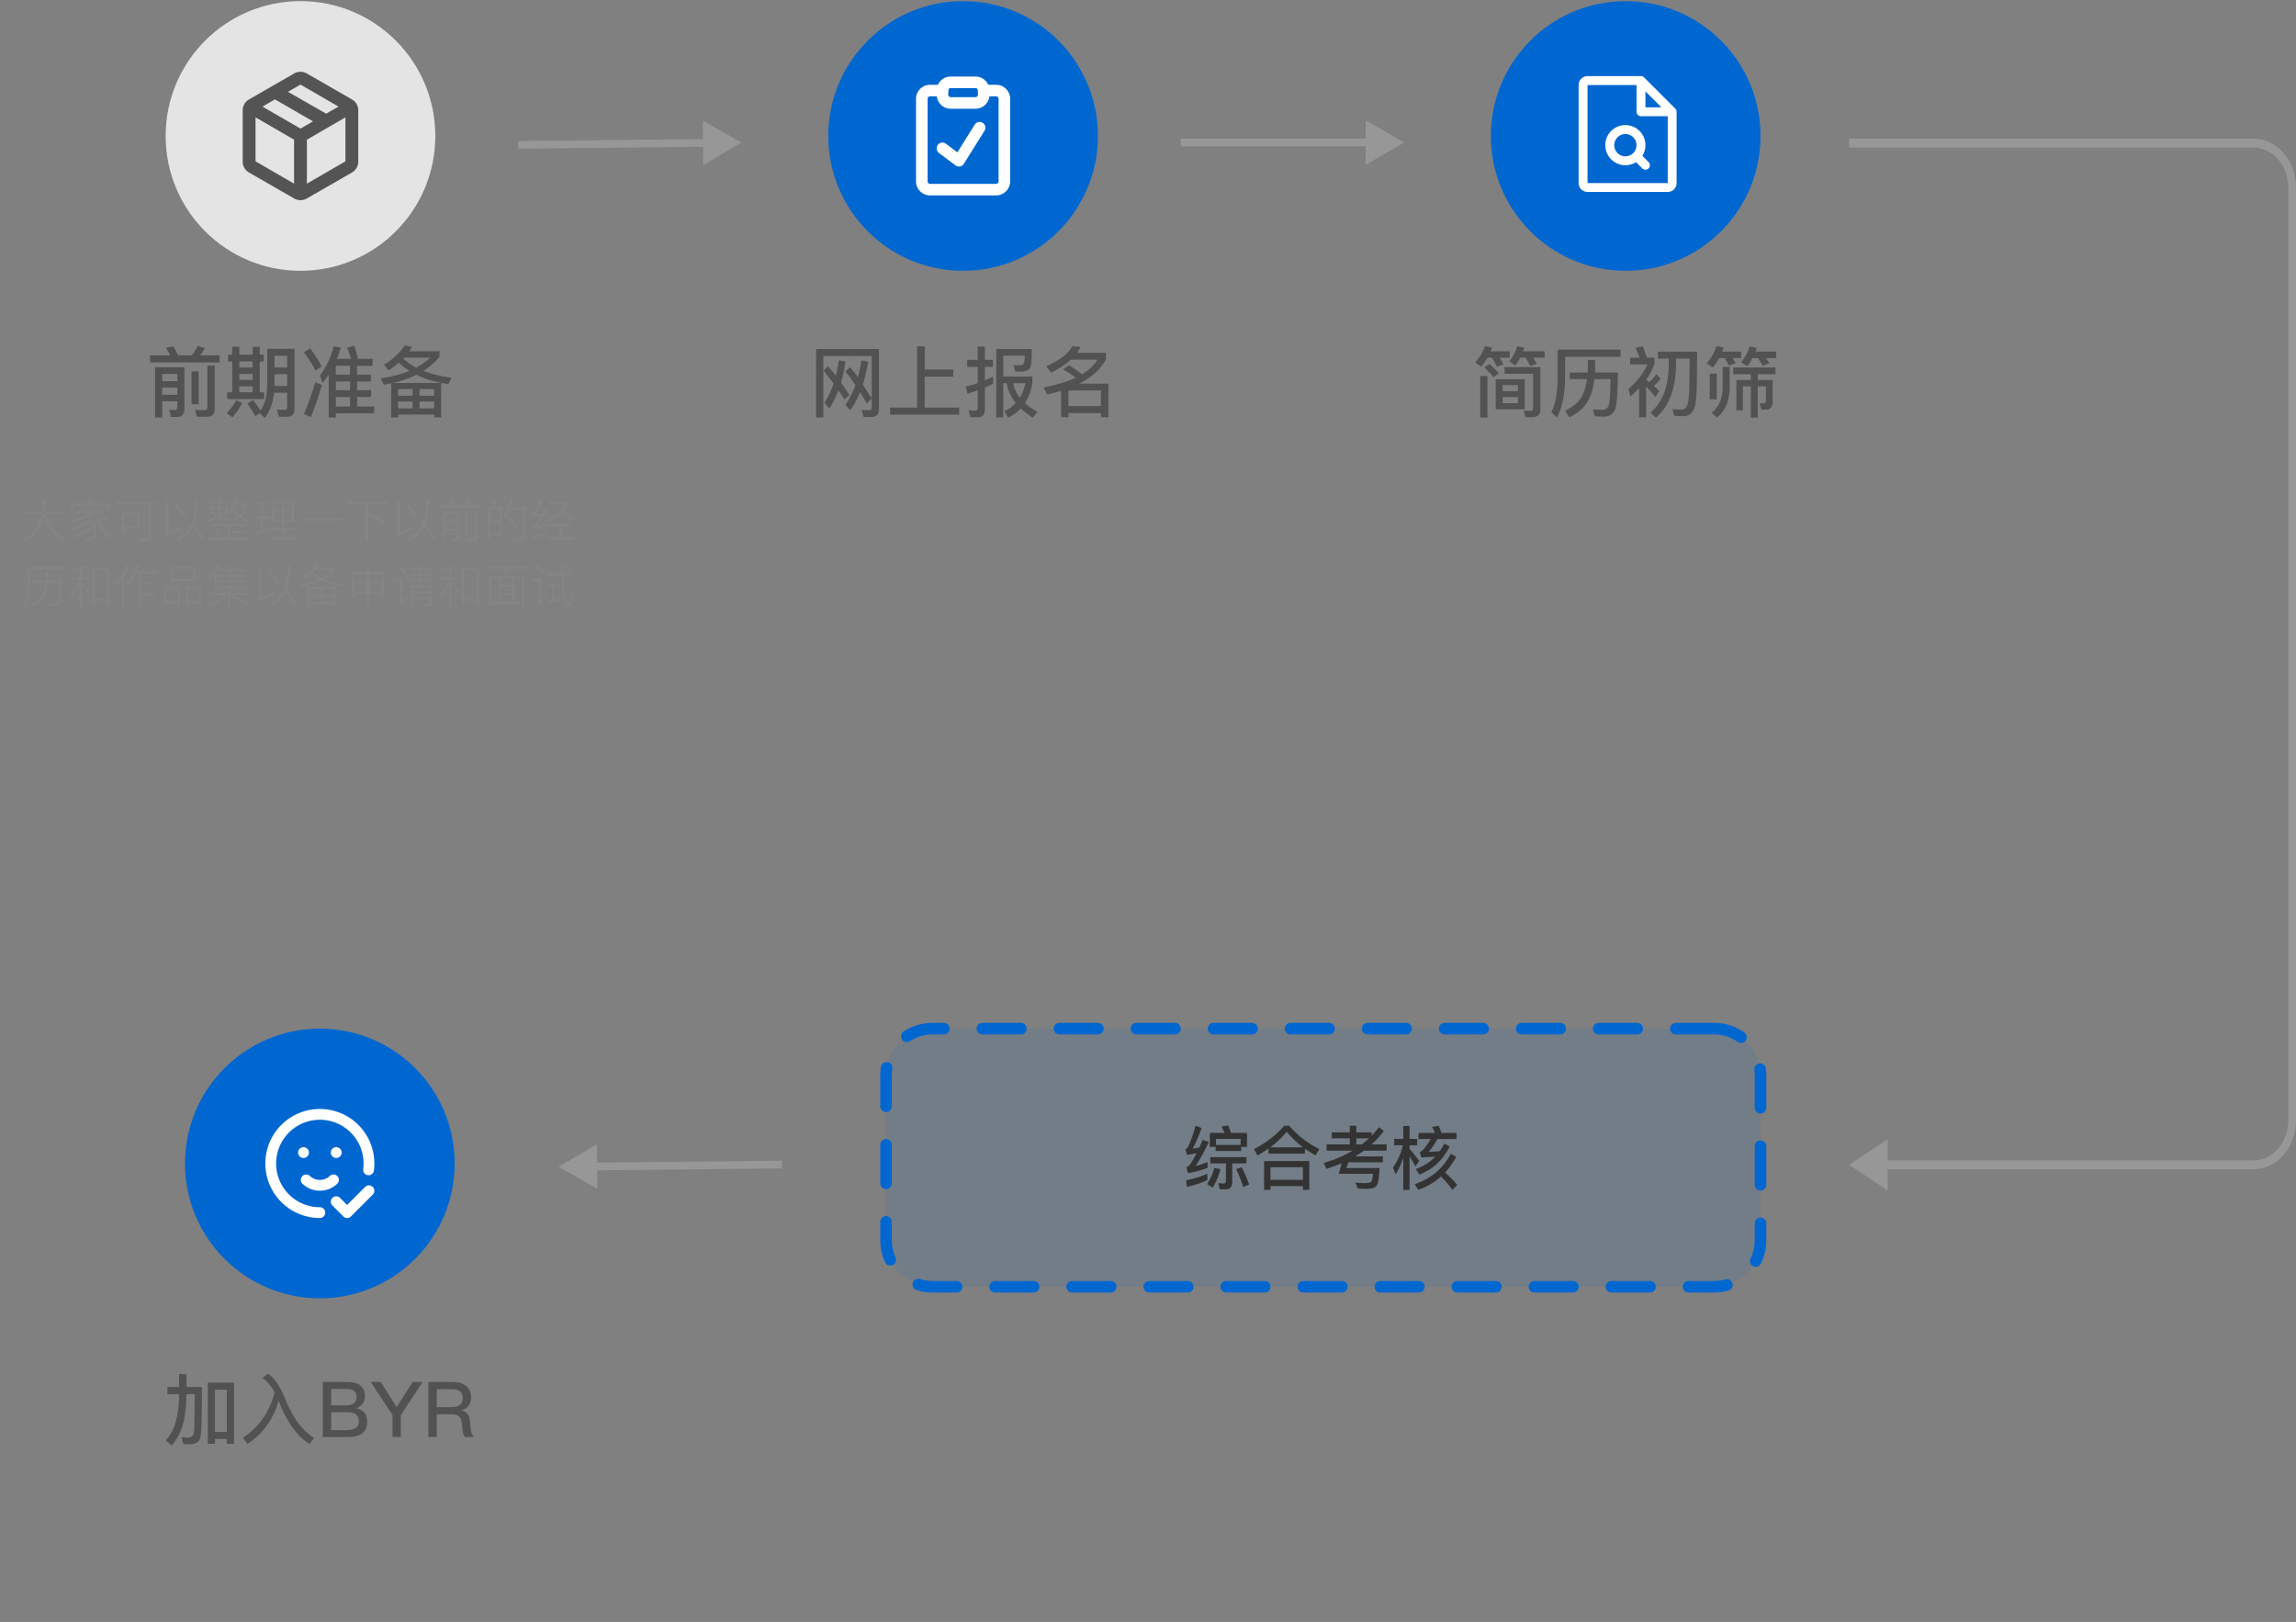 <svg xmlns="http://www.w3.org/2000/svg" width="596" height="421" fill="none" viewBox="0 0 596 421"
    class="h-fit w-full max-sm:px-4 sm:px-10 md:hidden">
    <rect x="0" y="0" width="596" height="421" fill="#808080" stroke="none"/>
    <path fill="#848484"
        d="M6.268 132.742h4.728a18.88 18.88 0 0 0 .18-2.292v-.912h.648v.768c0 .864-.06 1.676-.18 2.436h5.088v.648H11.92c.84 2.824 2.516 4.988 5.028 6.492l-.396.528c-2.52-1.536-4.22-3.748-5.1-6.636-.68 3.096-2.352 5.332-5.016 6.708l-.408-.54c2.632-1.296 4.252-3.48 4.86-6.552h-4.62v-.648Zm19.176 2.964c-.36.128-.668.22-.924.276.2.584.312 1.228.336 1.932 0 .92-.124 1.568-.372 1.944-.272.392-.904.588-1.896.588h-.42l-.216-.564h.552c.736-.016 1.2-.128 1.392-.336.224-.288.336-.832.336-1.632a6.39 6.39 0 0 0-.072-.804c-1.32 1.08-3.128 1.972-5.424 2.676l-.324-.564c2.44-.72 4.308-1.636 5.604-2.748a5.11 5.11 0 0 0-.408-1.056c-1.152.928-2.728 1.68-4.728 2.256l-.312-.564c2.072-.568 3.656-1.292 4.752-2.172a5.617 5.617 0 0 0-.588-.744l-.384.192c-.888.408-1.968.788-3.24 1.14l-.348-.54a18.995 18.995 0 0 0 3.132-.996 13.456 13.456 0 0 0 1.512-.78h-3.516v-.612h7.236v.612H24.34c-.384.264-.756.504-1.116.72.456.464.816.976 1.08 1.536a11.22 11.22 0 0 0 3.312-1.5l.444.432a11.34 11.34 0 0 1-2.088 1.116c.576 1.584 1.512 2.844 2.808 3.78l-.456.54c-1.36-1.08-2.32-2.456-2.88-4.128Zm-1.896-6.264c.16.376.304.78.432 1.212h4.524v1.968h-.648v-1.356h-8.724v1.356h-.648v-1.968h4.86c-.12-.336-.272-.704-.456-1.104l.66-.108Zm6.648.852H40.84v.636h-1.632v8.328c0 .744-.368 1.116-1.104 1.116h-1.98l-.144-.624c.88.032 1.512.048 1.896.048.448 0 .672-.236.672-.708v-8.16h-8.352v-.636Zm5.94 2.676v4.248h-3.864v1.092h-.624v-5.34h4.488Zm-3.864 3.648h3.24v-3.06h-3.24v3.06Zm13.632-5.76c1.08 1.208 1.936 2.304 2.568 3.288l-.54.384c-.632-1.024-1.492-2.132-2.58-3.324l.552-.348Zm4.248 5.652c-.768 1.536-2.044 2.828-3.828 3.876l-.444-.54c2.016-1.152 3.36-2.632 4.032-4.44.504-1.536.756-3.46.756-5.772h.672c0 2.248-.24 4.152-.72 5.712-.08.24-.144.416-.192.528a27.441 27.441 0 0 1 2.544 3.888l-.492.492c-.616-1.224-1.392-2.472-2.328-3.744Zm-7.248 1.968a.584.584 0 0 0 .288-.528v-7.908h.672v8.088c1-.392 1.972-.876 2.916-1.452l.192.648a23.738 23.738 0 0 1-3.864 1.764l-.204-.612Zm11.736-7.044h1.956v-.78H54.16v-.528h2.436v-.612h.6v.612H59.5v.528h-2.304v.78h1.968v1.98h-1.968v.276c.752.336 1.484.712 2.196 1.128l-.324.492c-.728-.504-1.352-.9-1.872-1.188v1.32h-.6v-1.488a11.162 11.162 0 0 1-2.292 1.572l-.288-.516c.864-.336 1.724-.86 2.58-1.572v-.024H54.64v-1.98Zm3.972 1.512v-1.032h-1.416v1.032h1.416Zm-2.016 0v-1.032H55.18v1.032h1.416Zm4.464-1.812c-.088.192-.192.404-.312.636a5.72 5.72 0 0 0 1.464 1.836l.132-.132c.496-.584.816-1.364.96-2.34H61.06Zm.696 2.856a6.104 6.104 0 0 1-1.344-1.668 6.915 6.915 0 0 1-.612.792l-.384-.492c.76-.864 1.276-1.916 1.548-3.156l.6.072c-.08.344-.176.684-.288 1.02h3.432v.576h-.816c-.168 1.136-.528 2.04-1.08 2.712l-.12.12a7.905 7.905 0 0 0 2.148.996l-.348.528c-.88-.288-1.632-.66-2.256-1.116-.584.424-1.356.776-2.316 1.056l-.228-.54c.856-.24 1.544-.54 2.064-.9Zm-2.664 2.544h-4.308v-.576h9.456v.576h-4.5v1.224h3.828v.576H59.74v1.224h5.064v.6H54.196v-.6h1.98v-2.364h.624v2.364h2.292v-3.024Zm11.568-6.492h5.652v5.412h-2.496v1.644h2.736v.624h-2.736v1.728h3.12v.636h-6.888v-.636h3.12v-1.728h-2.76v-.624h2.76v-1.644H70.66v-5.412Zm5.016 4.824v-1.836h-1.86v1.836h1.86Zm-2.508 0v-1.836h-1.872v1.836h1.872Zm-1.872-2.412h1.872v-1.824h-1.872v1.824Zm2.52-1.824v1.824h1.86v-1.824h-1.86Zm-7.5 3.408h1.368v-3.048h-1.548v-.624h3.732v.624h-1.536v3.048h1.392v.624h-1.392v2.94c.52-.184 1.04-.388 1.56-.612v.624c-1.144.504-2.4.924-3.768 1.26l-.156-.612a17.67 17.67 0 0 0 1.716-.444v-3.156h-1.368v-.624Zm11.808.528h10.74v.648h-10.74v-.648Zm12.072-4.344h10.596v.636H95.5v2.004a50.127 50.127 0 0 1 4.608 2.7l-.384.576c-1.656-1.12-3.064-1.988-4.224-2.604v6.96h-.636v-9.636h-4.668v-.636Zm15.708.636c1.08 1.208 1.936 2.304 2.568 3.288l-.54.384c-.632-1.024-1.492-2.132-2.58-3.324l.552-.348Zm4.248 5.652c-.768 1.536-2.044 2.828-3.828 3.876l-.444-.54c2.016-1.152 3.36-2.632 4.032-4.44.504-1.536.756-3.46.756-5.772h.672c0 2.248-.24 4.152-.72 5.712-.08.24-.144.416-.192.528a27.441 27.441 0 0 1 2.544 3.888l-.492.492c-.616-1.224-1.392-2.472-2.328-3.744Zm-7.248 1.968a.584.584 0 0 0 .288-.528v-7.908h.672v8.088c1-.392 1.972-.876 2.916-1.452l.192.648a23.738 23.738 0 0 1-3.864 1.764l-.204-.612Zm19.404-8.82a8.024 8.024 0 0 1-.852 1.428h3.384v.648h-10.692v-.648h3.42a7.632 7.632 0 0 0-.828-1.488l.672-.108c.28.424.56.956.84 1.596h2.496c.336-.496.644-1.048.924-1.656l.636.228Zm-4.968 10.728-.18-.636.912.024c.36 0 .54-.204.54-.612v-1.356h-2.928v2.676h-.636v-7.608h4.2v6.42c0 .728-.32 1.092-.96 1.092h-.948Zm-1.656-3.18h2.928v-1.548h-2.928v1.548Zm0-2.136h2.928v-1.584h-2.928v1.584Zm5.688 5.28-.144-.612c.528.024 1.024.036 1.488.036.376 0 .564-.2.564-.6v-6.684h.648v6.852c0 .672-.328 1.008-.984 1.008h-1.572Zm-.612-6.96h.648v5.196h-.648v-5.196Zm9.492-1.728v8.064h-.624v-.732h-2.424v1.068h-.624v-8.4h1.08c.248-.68.428-1.396.54-2.148l.66.084a10.29 10.29 0 0 1-.576 2.064h1.968Zm-3.048 6.732h2.424v-2.844h-2.424v2.844Zm0-3.432h2.424v-2.676h-2.424v2.676Zm5.088-.588c.92 1.016 1.616 1.896 2.088 2.64l-.516.372c-.48-.776-1.18-1.668-2.1-2.676l.528-.336Zm4.176-2.7c0 3.848-.056 6.244-.168 7.188-.12.96-.676 1.44-1.668 1.44l-1.176-.024-.156-.6c.48.024.9.036 1.26.036.648 0 1.02-.356 1.116-1.068.088-.656.144-2.764.168-6.324h-3.54a10.03 10.03 0 0 1-1.212 2.1l-.384-.504c.864-1.2 1.452-2.672 1.764-4.416l.636.072a15.005 15.005 0 0 1-.552 2.1h3.912Zm8.676 4.8h-2.46v-.624h5.592v.624h-2.484v2.94h3.036v.648h-6.696v-.648h3.012v-2.94Zm.684-3.396c-.896.816-2.02 1.488-3.372 2.016l-.42-.528c2.32-.888 3.924-2.156 4.812-3.804h-4.236v-.636h5.028v.516a7.501 7.501 0 0 1-1.392 2.028c1.064.68 1.96 1.36 2.688 2.04l-.456.468c-.648-.648-1.532-1.348-2.652-2.1Zm-3.84 5.472c-1.128.584-2.396 1.048-3.804 1.392l-.084-.636c1.472-.336 2.768-.788 3.888-1.356v.6Zm-1.152-8.76c-.632 1.592-1.268 2.852-1.908 3.78a69.345 69.345 0 0 0 1.956-.252c.32-.616.564-1.072.732-1.368l.6.216c-1.208 2.184-2.188 3.688-2.94 4.512.928-.168 1.84-.408 2.736-.72v.6c-1.192.4-2.368.68-3.528.84l-.18-.6c.112-.048.216-.112.312-.192.552-.56 1.192-1.46 1.92-2.7-.424.064-1.164.164-2.22.3l-.156-.6a.935.935 0 0 0 .276-.228c.68-1.08 1.272-2.356 1.776-3.828l.624.24Zm-124.2 17.36v.648H7.78v3.672c-.048 2.512-.476 4.504-1.284 5.976l-.504-.444c.728-1.336 1.104-3.18 1.128-5.532v-4.32h9.516Zm-.588 3.564c-.024 3.16-.172 5.048-.444 5.664-.288.624-.792.936-1.512.936-.392 0-.864-.012-1.416-.036l-.18-.6c.576.008 1.056.02 1.44.036.632-.024 1.024-.324 1.176-.9.168-.576.264-2.08.288-4.512h-2.988c-.144 1.352-.444 2.484-.9 3.396-.608 1.16-1.616 2.076-3.024 2.748l-.36-.576c1.352-.64 2.32-1.532 2.904-2.676.368-.84.612-1.804.732-2.892H8.848v-.588h2.964c.016-.224.032-.576.048-1.056v-1.164h.636v1.164c0 .368-.012.72-.036 1.056h3.588Zm12.276-3.312v9.588h-.648v-.996h-3.144v1.104h-.636v-9.696h4.428Zm-3.792 7.98h3.144v-7.368h-3.144v7.368Zm-6.144-5.496h2.172v-1.932a21.97 21.97 0 0 1-1.968.24l-.216-.6c1.736-.12 3.232-.428 4.488-.924l.312.552a14.73 14.73 0 0 1-1.992.6v2.064h2.124v.612h-2.124v.684c.744.68 1.46 1.416 2.148 2.208l-.384.552c-.68-.912-1.268-1.632-1.764-2.16v5.628h-.624v-5.76a11.393 11.393 0 0 1-2.208 3.42l-.276-.684c1.176-1.152 2.004-2.448 2.484-3.888h-2.172v-.612Zm16.812-.96a14.039 14.039 0 0 1-1.944 3.084l-.456-.54c1.12-1.312 2.008-2.984 2.664-5.016l.648.156c-.152.472-.36 1.032-.624 1.68h5.376v.636h-4.188v2.184h3.636v.648h-3.636v2.22h3.732v.636h-3.732v2.856h-.648v-8.544H35.2Zm-3.612 1.512c-.448.592-.92 1.144-1.416 1.656l-.204-.684a13.403 13.403 0 0 0 2.904-4.896l.6.276a13.43 13.43 0 0 1-1.236 2.676v8.004h-.648v-7.032Zm12.66-3.348h6.48v3.732h-6.48v-3.732Zm5.82 3.108v-2.484h-5.16v2.484h5.16Zm-3.336 2.04v5.04h-.636v-.636h-2.772v.636h-.636v-5.04h4.044Zm-3.408 3.792h2.772v-3.18h-2.772v3.18Zm8.988-3.792v5.04h-.648v-.636h-2.892v.636h-.636v-5.04h4.176Zm-3.54 3.792h2.892v-3.18h-2.892v3.18Zm5.592-1.536v-.612h4.848v-.72h.648v.72h4.776v.612h-3.84c.832.88 2.156 1.572 3.972 2.076l-.276.576c-2.04-.672-3.484-1.556-4.332-2.652h-.3v2.988h-.648v-2.988h-.324c-.736 1.048-2.172 1.952-4.308 2.712l-.348-.564c1.984-.624 3.332-1.34 4.044-2.148h-3.912Zm1.224-5.22c-.376.44-.772.844-1.188 1.212l-.336-.516a9.396 9.396 0 0 0 2.472-3.468l.6.156c-.12.32-.272.656-.456 1.008h2.808a10.997 10.997 0 0 0-.516-1.092l.648-.12c.176.384.34.788.492 1.212h3.96v.576h-3.9v.96h3.48v.528h-3.48v.936h3.48v.528h-3.48v1.02h4.116v.564h-8.7v-3.504Zm3.948 2.94v-1.02H56.2v1.02h3.336Zm0-1.548v-.936H56.2v.936h3.336Zm0-1.464v-.96h-3.192l-.144.228v.732h3.336Zm10.368-1.344c1.08 1.208 1.936 2.304 2.568 3.288l-.54.384c-.632-1.024-1.492-2.132-2.58-3.324l.552-.348Zm4.248 5.652c-.768 1.536-2.044 2.828-3.828 3.876l-.444-.54c2.016-1.152 3.36-2.632 4.032-4.44.504-1.536.756-3.46.756-5.772h.672c0 2.248-.24 4.152-.72 5.712-.08.24-.144.416-.192.528a27.441 27.441 0 0 1 2.544 3.888l-.492.492c-.616-1.224-1.392-2.472-2.328-3.744Zm-7.248 1.968a.584.584 0 0 0 .288-.528v-7.908h.672v8.088c1-.392 1.972-.876 2.916-1.452l.192.648a23.738 23.738 0 0 1-3.864 1.764l-.204-.612Zm20.292-3.156v5.136h-.624v-.576h-6.12v.576h-.624v-5.136h7.368Zm-6.744 3.984h2.736v-1.428h-2.736v1.428Zm3.36 0h2.76v-1.428h-2.76v1.428Zm-3.36-1.98h2.736v-1.428h-2.736v1.428Zm3.36-1.428v1.428h2.76v-1.428h-2.76Zm-1.152-6.372a9 9 0 0 1-.636.9h4.992v.504c-.76.936-1.716 1.748-2.868 2.436 1.344.6 2.944 1.02 4.8 1.26l-.3.588c-2-.304-3.704-.808-5.112-1.512-1.464.744-3.2 1.284-5.208 1.62l-.288-.564c1.848-.272 3.476-.736 4.884-1.392-.832-.48-1.536-1.024-2.112-1.632-.552.496-1.14.936-1.764 1.32l-.42-.504c1.416-.84 2.544-1.896 3.384-3.168l.648.144Zm-1.452 1.824c.624.664 1.396 1.236 2.316 1.716a10.677 10.677 0 0 0 2.688-2.052h-4.68c-.152.152-.26.264-.324.336Zm13.992-1.812h.648v1.884h3.816v6.588h-.636v-.804h-3.18v3.228H95.2v-3.228h-3.228v.888h-.636v-6.672H95.2v-1.884Zm-3.228 7.044H95.2v-1.992h-3.228v1.992Zm3.876 0h3.18v-1.992h-3.18v1.992Zm-3.876-2.58H95.2v-1.968h-3.228v1.968Zm3.876 0h3.18v-1.968h-3.18v1.968Zm13.116-4.488h.636v.852h3.036v.552H109.6v.948h2.592v.54H109.6v.972h3.348v.564h-7.296v-.564h3.312v-.972h-2.508v-.54h2.508v-.948h-2.988v-.552h2.988v-.852Zm-1.728 7.452v1.032h4.128v-1.032h-4.128Zm4.128-.516v-1.044h-4.128v1.044h4.128Zm-4.128 2.076v1.932h-.612v-5.604h5.364v4.668c0 .584-.308.876-.924.876h-1.008l-.168-.588.984.036c.328 0 .492-.152.492-.456v-.864h-4.128Zm-3.888-8.856c.84.632 1.54 1.252 2.1 1.86l-.444.456c-.544-.608-1.248-1.232-2.112-1.872l.456-.444Zm-1.32 3.588h2.424v5.472c.36-.32.788-.74 1.284-1.26l.168.696a16.153 16.153 0 0 1-2.076 1.836l-.252-.588c.16-.144.24-.3.24-.468v-5.052h-1.788v-.636Zm22.296-2.856v9.588h-.648v-.996h-3.144v1.104h-.636v-9.696h4.428Zm-3.792 7.98h3.144v-7.368h-3.144v7.368Zm-6.144-5.496h2.172v-1.932a21.97 21.97 0 0 1-1.968.24l-.216-.6c1.736-.12 3.232-.428 4.488-.924l.312.552a14.73 14.73 0 0 1-1.992.6v2.064h2.124v.612h-2.124v.684c.744.68 1.46 1.416 2.148 2.208l-.384.552c-.68-.912-1.268-1.632-1.764-2.16v5.628h-.624v-5.76a11.393 11.393 0 0 1-2.208 3.42l-.276-.684c1.176-1.152 2.004-2.448 2.484-3.888h-2.172v-.612Zm11.808-2.82h10.62v.624h-4.884a9.764 9.764 0 0 1-.504 1.74h4.68v8.064h-.636v-.648h-7.908v.648h-.636v-8.064h3.852c.232-.56.396-1.14.492-1.74h-5.076v-.624Zm1.368 9.156h1.86v-6.18h-1.86v6.18Zm2.472 0h2.928v-1.716h-2.928v1.716Zm3.54 0h1.896v-6.18h-1.896v6.18Zm-3.54-2.28h2.928v-1.656h-2.928v1.656Zm0-2.232h2.928v-1.668h-2.928v1.668Zm13.212.372h-1.2v-.612h3.036v.612h-1.2v3.468c.544-.128 1.1-.272 1.668-.432v.624a29.32 29.32 0 0 1-3.396.768l-.156-.624 1.248-.216v-3.588Zm4.44 5.16c-.384 0-.732-.308-1.044-.924-.352-.704-.6-1.68-.744-2.928-.136-.992-.228-2.324-.276-3.996h-3.852v-.648h3.84a75.907 75.907 0 0 1-.024-2.268h.648c0 1.048.008 1.804.024 2.268h2.448v.648h-2.436c.056 2.216.196 3.904.42 5.064.28 1.344.612 2.036.996 2.076.296-.048.58-.812.852-2.292l.504.42c-.376 1.72-.828 2.58-1.356 2.58Zm-.42-10.776c.568.648.98 1.168 1.236 1.56l-.468.324c-.296-.48-.704-1.008-1.224-1.584l.456-.3Zm-7.92.18c.792.632 1.452 1.268 1.98 1.908l-.456.456c-.52-.632-1.184-1.272-1.992-1.92l.468-.444Zm-1.32 3.612h2.388v5.448a15.47 15.47 0 0 0 1.296-1.308l.168.684a15.814 15.814 0 0 1-2.064 1.908l-.252-.588c.152-.136.228-.272.228-.408v-5.1h-1.764v-.636Z"></path>
    <path fill="#525252"
        d="M53.16 90.394a14.2 14.2 0 0 1-1.22 1.84H57v1.84H38.98v-1.84h5.2a15.523 15.523 0 0 0-1.18-1.98l2-.32c.4.653.807 1.42 1.22 2.3h3.62a16.929 16.929 0 0 0 1.48-2.48l1.84.64Zm-8.74 17.84-.5-1.86 1.44.06c.453 0 .68-.313.68-.94v-1.34h-3.92v4.24h-1.86v-13.08h7.62v10.6c0 1.547-.633 2.32-1.9 2.32h-1.56Zm-2.3-5.76h3.92v-1.86h-3.92v1.86Zm0-3.54h3.92v-1.86h-3.92v1.86Zm8.96 9.24-.4-1.82c.84.08 1.653.12 2.44.12.48 0 .72-.273.72-.82v-10.76h1.9v11.24c0 1.36-.653 2.04-1.96 2.04h-2.7Zm-1.36-11.78h1.84v8.54h-1.84v-8.54Zm10.56-6.4h1.84v2.06h3.46v-2.02h1.84v2.02h1.04v1.76h-1.04v8.02h1.14v1.76h-9.58v-1.76h1.3v-8.02H59.2v-1.76h1.08v-2.06Zm1.84 11.84h3.46v-1.56h-3.46v1.56Zm3.46-8.02h-3.46v1.58h3.46v-1.58Zm-3.46 4.8h3.46v-1.56h-3.46v1.56Zm3.56 5.22c.813 1.027 1.467 1.953 1.96 2.78 1.133-1.773 1.707-3.947 1.72-6.52v-9.56h7.08v15.68c0 1.307-.653 1.96-1.96 1.96H72.4l-.52-1.86c.96.053 1.627.08 2 .08.44 0 .66-.287.66-.86v-3.6h-3.4c-.28 2.613-1.08 4.8-2.4 6.56l-1.36-1.26-1.14.8c-.467-.947-1.14-2.033-2.02-3.26l1.46-.94Zm-2.82.78a16.085 16.085 0 0 1-2.54 3.7l-1.5-1.08c.96-.947 1.8-2.067 2.52-3.36l1.52.74Zm8.4-7.5v3.08h3.28v-3.08h-3.28Zm3.28-1.72v-3.06h-3.28v3.06h3.28Zm5.98-4.96c1.32 1.813 2.313 3.373 2.98 4.68l-1.58 1.08c-.747-1.427-1.753-3.013-3.02-4.76l1.62-1Zm3.04 9.46a87.897 87.897 0 0 1-2.84 8.36l-1.8-.78a81.262 81.262 0 0 0 2.92-8.26l1.72.68Zm3.62-.88v2.28h3.68v-2.28h-3.68Zm0 4.02v2.48h3.68v-2.48h-3.68Zm0 4.24v1.1h-1.86v-11.14a35.49 35.49 0 0 1-1.6 2.2l-.62-1.96c1.68-2.347 2.853-4.88 3.52-7.6l1.82.36a27.772 27.772 0 0 1-.98 2.92h3.7a28.544 28.544 0 0 0-1.06-2.92l1.82-.52c.493 1.413.84 2.56 1.04 3.44h3.74v1.8h-4v2.3h3.58v1.76H92.7v2.28h3.62v1.74H92.7v2.48h4.42v1.76h-9.94Zm3.68-12.32h-3.68v2.3h3.68v-2.3Zm23.64 4.46v8.94h-1.8v-.76h-9.36v.76h-1.8v-8.86c-.64.133-1.28.253-1.92.36l-.82-1.66c2.813-.373 5.3-1.013 7.46-1.92a15.889 15.889 0 0 1-2.72-2.16c-.8.733-1.687 1.407-2.66 2.02l-1.22-1.48c2.12-1.213 3.933-2.88 5.44-5l1.88.42-.76 1.1h7.86v1.44c-1.147 1.387-2.54 2.607-4.18 3.66 2.133.813 4.567 1.4 7.3 1.76l-.82 1.68c-3.173-.467-5.94-1.273-8.3-2.42-1.867.907-3.927 1.613-6.18 2.12h12.6Zm-9.84-6.38c.973.933 2.1 1.733 3.38 2.4 1.413-.773 2.627-1.64 3.64-2.6h-6.82l-.2.2Zm-1.32 12.96h3.76v-1.76h-3.76v1.76Zm5.56 0h3.8v-1.76h-3.8v1.76Zm-5.56-3.28h3.76v-1.72h-3.76v1.72Zm5.56-1.72v1.72h3.8v-1.72h-3.8Z"></path>
    <path fill="#E4E4E4"
        d="M78 70.294c19.33 0 35-15.67 35-35s-15.67-35-35-35-35 15.67-35 35 15.67 35 35 35Z"></path>
    <path fill="#545454"
        d="M76.333 47.67V36.251l-10-5.791v11.416l10 5.792Zm3.334 0 10-5.793V30.461l-10 5.791V47.67Zm-3.334 3.832-11.666-6.708a3.318 3.318 0 0 1-1.23-1.208A3.23 3.23 0 0 1 63 41.919V28.67a3.242 3.242 0 0 1 1.667-2.875l11.666-6.708A3.277 3.277 0 0 1 78 18.627c.583 0 1.139.153 1.667.459l11.666 6.708c.528.306.938.708 1.23 1.208.293.5.438 1.056.437 1.667v13.25a3.242 3.242 0 0 1-1.667 2.875l-11.666 6.708a3.277 3.277 0 0 1-1.667.459 3.277 3.277 0 0 1-1.667-.459Zm8.334-22 3.208-1.833L78 21.961l-3.25 1.875 9.917 5.666ZM78 33.377l3.25-1.875-9.875-5.708-3.25 1.875L78 33.377Z"></path>
    <path fill="#525252"
        d="M219.22 103.734a44.468 44.468 0 0 0-1.58-2.4c-.68 1.8-1.48 3.36-2.4 4.68l-1.22-1.48c.92-1.4 1.707-3.06 2.36-4.98a54.888 54.888 0 0 0-2.64-3.34l1.16-1.14c.56.587 1.253 1.407 2.08 2.46a41.92 41.92 0 0 0 .76-4.02l1.74.3c-.307 2.067-.693 3.9-1.16 5.5.68.96 1.4 2.02 2.16 3.18l-1.26 1.24Zm5.76.96a62.619 62.619 0 0 0-1.72-2.88c-.747 1.813-1.613 3.373-2.6 4.68l-1.2-1.46c1.027-1.453 1.893-3.14 2.6-5.06-.84-1.24-1.7-2.42-2.58-3.54l1.18-1.12a28.486 28.486 0 0 1 2.04 2.6c.36-1.347.66-2.793.9-4.34l1.76.3c-.36 2.173-.82 4.153-1.38 5.94a141.028 141.028 0 0 1 2.28 3.62l-1.28 1.26Zm-.82 3.54-.5-1.84 1.88.08c.493 0 .74-.233.74-.7v-13.36h-12.56v15.94h-1.88v-17.76h16.32v15.6c0 1.36-.667 2.04-2 2.04h-2Zm13.92-18.34h1.96v6.02h7.4v1.84h-7.4v8.04h8.94v1.84h-17.92v-1.84h7.02v-15.9Zm19.72 9.7c-.707.347-1.42.673-2.14.98v5.72c0 1.333-.64 2-1.92 2h-1.88l-.44-1.82c.587.08 1.133.12 1.64.12.493 0 .74-.253.74-.76v-4.52c-.88.32-1.76.62-2.64.9l-.48-1.88c1.16-.267 2.2-.56 3.12-.88v-4.22h-2.74v-1.82h2.74v-3.46h1.86v3.46h2.08v1.82h-2.08v3.5a47.115 47.115 0 0 0 2.14-1.02v1.88Zm2.62-.12v8.88h-1.8v-17.76h9.22c0 2.307-.127 3.873-.38 4.7-.253.76-1.053 1.14-2.4 1.14h-1.5l-.52-1.64 1.16.02c.467 0 .82-.02 1.06-.06.213-.067.38-.2.5-.4.133-.28.22-.96.26-2.04h-5.6v5.42h7.56v1.64c-.32 2.067-.96 3.82-1.92 5.26.933.853 2.027 1.613 3.28 2.28l-1.28 1.48c-1.213-.773-2.24-1.567-3.08-2.38-.907.973-2.013 1.773-3.32 2.4l-.92-1.66c1.16-.56 2.14-1.28 2.94-2.16-1.267-1.56-2.06-3.267-2.38-5.12h-.88Zm2.58 0c.253 1.347.833 2.593 1.74 3.74.64-1.053 1.127-2.3 1.46-3.74H263Zm14.34 7.76v1.06h-1.9v-6.86a59.468 59.468 0 0 1-3.58.96l-1-1.84c3.373-.653 6.16-1.487 8.36-2.5-.84-.68-1.947-1.413-3.32-2.2l1.64-1.02c1.373.84 2.48 1.62 3.32 2.34 1.8-1.093 3.147-2.367 4.04-3.82h-6.92c-1.373 1.253-3.087 2.373-5.14 3.36l-1.28-1.64c3.373-1.44 5.66-3.187 6.86-5.24l2.08.24c-.307.56-.613 1.06-.92 1.5h7.5v1.68c-1.307 2.547-3.647 4.66-7.02 6.34h7.66v8.7h-1.92v-1.06h-8.46Zm8.46-1.84v-4.04h-8.46v4.04h8.46Z"></path>
    <path fill="#0067D1"
        d="M250 70.294c19.33 0 35-15.67 35-35s-15.67-35-35-35-35 15.67-35 35 15.67 35 35 35Z"></path>
    <path stroke="#fff" stroke-linecap="round" stroke-linejoin="round" stroke-width="3"
        d="M255.357 23.508h3.214a2.144 2.144 0 0 1 2.143 2.143V47.08a2.144 2.144 0 0 1-2.143 2.143h-17.142a2.144 2.144 0 0 1-2.143-2.143V25.65a2.142 2.142 0 0 1 2.143-2.143h3.214"></path>
    <path stroke="#fff" stroke-linecap="round" stroke-linejoin="round" stroke-width="3"
        d="M253.214 21.365h-6.428c-1.184 0-2.143.96-2.143 2.143v1.072c0 1.183.959 2.142 2.143 2.142h6.428c1.184 0 2.143-.959 2.143-2.143v-1.07a2.143 2.143 0 0 0-2.143-2.144ZM244.643 38.508l4.285 3.214 5.358-8.571"></path>
    <path fill="#525252"
        d="M384.24 97.594h1.88v10.78h-1.88v-10.78Zm11.74 10.7-.46-1.72 1.8.06c.44 0 .66-.293.66-.88v-8.72h-7.42v-1.74h9.3v10.98c0 1.347-.72 2.02-2.16 2.02h-1.72Zm-7.72-9.86h7.54v7.8h-7.54v-7.8Zm5.78 6.22v-1.6h-3.98v1.6h3.98Zm-3.98-3.12h3.98v-1.56h-3.98v1.56Zm-3.4-7.06c1.04.92 1.84 1.74 2.4 2.46l-1.4.96c-.56-.707-1.36-1.56-2.4-2.56l1.4-.86Zm-.54-1.62c-.48.84-1.02 1.6-1.62 2.28l-1.6-1.04c1.173-1.293 2.027-2.713 2.56-4.26l1.84.4c-.013.053-.14.373-.38.96h4.96v1.66h-2.64c.4.56.74 1.127 1.02 1.7l-1.68.62c-.387-.827-.827-1.6-1.32-2.32h-1.14Zm8.5 0c-.347.693-.76 1.353-1.24 1.98l-1.6-1.04c.987-1.227 1.68-2.54 2.08-3.94l1.82.4-.32.94h5.6v1.66h-3c.36.52.68 1.033.96 1.54l-1.68.62c-.36-.747-.78-1.467-1.26-2.16h-1.36Zm26.04-2.1v1.86h-14.38v5.64c-.08 4.2-.78 7.56-2.1 10.08l-1.48-1.32c1.053-2.133 1.6-5.053 1.64-8.76v-7.5h16.32Zm-.68 5.94c-.04 5.467-.32 8.74-.84 9.82-.533 1.08-1.467 1.62-2.8 1.62-.347 0-1.133-.027-2.36-.08l-.5-1.78c.96.04 1.767.08 2.42.12.933-.04 1.507-.487 1.72-1.34.253-.893.4-3.113.44-6.66h-4.2c-.24 2.133-.74 3.933-1.5 5.4-1.053 1.987-2.727 3.493-5.02 4.52l-1.06-1.66c2.253-1.133 3.78-2.533 4.58-4.2.507-1.147.873-2.5 1.1-4.06h-4.5v-1.7h4.66l.06-1.3v-1.98h1.9v1.98l-.06 1.3h5.96Zm13.2-3.6h-2.82v-1.82h10.18c0 6.773-.107 11.013-.32 12.72-.24 2.693-1.333 4.04-3.28 4.04-.32 0-1.1-.033-2.34-.1l-.46-1.74c1.067.067 1.893.1 2.48.1 1.013 0 1.6-1.053 1.76-3.16.107-.88.18-4.227.22-10.04h-3.54v1.54c-.08 6.293-1.813 10.873-5.2 13.74l-1.46-1.28c3.133-2.6 4.727-6.753 4.78-12.46v-1.54Zm-7.7 7.68a54.694 54.694 0 0 1-2.22 2.14l-.56-1.92c2.44-2.2 4.08-4.34 4.92-6.42h-4.46v-1.72h2.48c-.32-.867-.68-1.707-1.08-2.52l1.84-.48c.493 1.147.867 2.147 1.12 3h1.96v1.54c-.48 1.4-1.207 2.787-2.18 4.16v.04l.82.58c.6-.467 1.207-1.147 1.82-2.04l1.14 1.14c-.573.773-1.173 1.387-1.8 1.84.6.52 1.073.973 1.42 1.36l-1.02 1.6c-.84-1.093-1.633-1.993-2.38-2.7v7.96h-1.82v-7.56Zm20.78-7.82c-.48.88-1.02 1.68-1.62 2.4l-1.64-1c1.213-1.44 2.08-2.953 2.6-4.54l1.82.4c-.04.133-.1.307-.18.52a5.675 5.675 0 0 0-.2.52h4.94v1.7h-2.26c.293.387.58.82.86 1.3l-1.76.66a15.2 15.2 0 0 0-1.14-1.96h-1.42Zm8.66 0a14.13 14.13 0 0 1-1.36 2.1l-1.6-1.02c1.04-1.28 1.78-2.653 2.22-4.12l1.84.38-.34.96h5.4v1.7h-2.7c.36.453.66.893.9 1.32l-1.74.66c-.36-.68-.76-1.34-1.2-1.98h-1.42Zm-7.74 2.28H449v5.22c-.04 3.613-1.147 6.247-3.32 7.9l-1.4-1.22c1.893-1.413 2.86-3.64 2.9-6.68v-5.22Zm-3.36 1.74h1.82v6.66h-1.82v-6.66Zm10.66.16h-4.56v-1.74h10.96v1.74h-4.6v1.5h3.86v5.72c0 1.32-.613 1.98-1.84 1.98h-1.06l-.46-1.68.96.06c.44 0 .66-.253.66-.76v-3.66h-2.12v8.12h-1.8v-8.12h-2.04v6.22h-1.7v-7.88h3.74v-1.5Z"></path>
    <path fill="#0067D1"
        d="M422 70.294c19.33 0 35-15.67 35-35s-15.67-35-35-35-35 15.67-35 35 15.67 35 35 35Z"></path>
    <path fill="#fff"
        d="m434.881 28.195-8.094-8.094a1.158 1.158 0 0 0-.818-.338h-13.875a2.31 2.31 0 0 0-2.313 2.312v25.438a2.312 2.312 0 0 0 2.313 2.312h20.812a2.31 2.31 0 0 0 2.313-2.312v-18.5a1.16 1.16 0 0 0-.338-.818Zm-7.756-4.485 4.147 4.146h-4.147V23.71Zm5.781 23.803h-20.812V22.075h12.719v6.938a1.155 1.155 0 0 0 1.156 1.156h6.937v17.344Zm-6.582-7.06a5.207 5.207 0 0 0-1.159-6.848 5.214 5.214 0 0 0-6.935.388 5.212 5.212 0 0 0 2.814 8.821 5.212 5.212 0 0 0 3.646-.727l1.617 1.619a1.153 1.153 0 0 0 1.261.25 1.153 1.153 0 0 0 .714-1.068 1.16 1.16 0 0 0-.339-.818l-1.619-1.618Zm-7.293-2.768a2.896 2.896 0 0 1 1.785-2.671 2.89 2.89 0 1 1-1.785 2.67Z"></path>
    <path fill="#525252"
        d="M60.74 358.88v15.88h-1.86v-1.24H55.8v1.24h-1.86v-15.88h6.8Zm-4.94 12.8h3.08v-10.96H55.8v10.96Zm-9.32-15.02h1.92v3.36h4.02c0 6.8-.1 11-.3 12.6-.2 1.52-1.193 2.28-2.98 2.28-.24 0-.76-.033-1.56-.1l-.48-1.74c.76.067 1.34.1 1.74.1.84 0 1.34-.466 1.5-1.4.107-.866.18-4.16.22-9.88H48.4v.54c-.067 5.84-1.353 10.107-3.86 12.8L43 373.86c2.28-2.36 3.44-6.173 3.48-11.44v-.54h-3.02v-1.86h3.02v-3.36Zm24.82 4.72c-.88-1.613-1.953-2.873-3.22-3.78l1.58-1c1.68 1.174 3.167 3.42 4.46 6.74 1.893 4.667 4.36 7.98 7.4 9.94l-1.18 1.5c-3.133-1.88-5.76-5.486-7.88-10.82l-.14-.38c-1.36 4.84-4.06 8.58-8.1 11.22l-1.14-1.62c4.16-2.733 6.9-6.666 8.22-11.8Zm12.5-2.66h6.52c1.4 0 2.493.334 3.28 1 .76.64 1.14 1.507 1.14 2.6 0 .8-.2 1.48-.6 2.04-.413.534-.967.927-1.66 1.18.947.187 1.66.567 2.14 1.14.48.574.72 1.347.72 2.32 0 1.427-.493 2.48-1.48 3.16-.84.56-2.02.84-3.54.84H83.8v-14.28Zm2.18 1.8v4.26h3.76c.987 0 1.707-.173 2.16-.52.44-.36.66-.92.66-1.68 0-.72-.22-1.24-.66-1.56-.427-.333-1.133-.5-2.12-.5h-3.8Zm0 6.04v4.64h4.04c.893 0 1.613-.146 2.16-.44.653-.386.98-.986.98-1.8 0-.84-.253-1.453-.76-1.84-.493-.373-1.267-.56-2.32-.56h-4.1Zm10.25-7.84h2.62l4.121 6.54 4.119-6.54h2.62l-5.66 8.58v5.7h-2.159v-5.7l-5.66-8.58Zm14.972 0h6.32c1.467 0 2.614.327 3.44.98.88.72 1.32 1.754 1.32 3.1 0 .747-.2 1.414-.6 2-.453.64-1.073 1.06-1.86 1.26v.04c1.267.28 1.98 1.12 2.14 2.52l.24 2.28c.08.88.36 1.58.84 2.1h-2.36c-.333-.426-.54-1.053-.62-1.88l-.18-1.78c-.08-.773-.333-1.346-.76-1.72-.426-.346-1.053-.52-1.88-.52h-3.86v5.9h-2.18v-14.28Zm2.18 1.86v4.66h3.86c.947 0 1.667-.206 2.16-.62.467-.4.7-.98.7-1.74 0-.786-.226-1.366-.68-1.74-.466-.373-1.2-.56-2.2-.56h-3.84Z"></path>
    <path fill="#0067D1"
        d="M83.025 337c19.33 0 35-15.67 35-35s-15.67-35-35-35-35 15.67-35 35 15.67 35 35 35Z"></path>
    <path stroke="#fff" stroke-linecap="round" stroke-linejoin="round" stroke-width="2.8"
        d="M95.669 303.648a12.745 12.745 0 0 0-7.385-13.264 12.752 12.752 0 0 0-14.275 20.632 12.75 12.75 0 0 0 9.016 3.734m-4.25-15.583h.014m8.486 0h.014"></path>
    <path stroke="#fff" stroke-linecap="round" stroke-linejoin="round" stroke-width="2.8"
        d="M79.483 306.25a5.083 5.083 0 0 0 3.542 1.417c1.331 0 2.61-.51 3.541-1.417m.709 5.667 2.833 2.833 5.667-5.666"></path>
    <path fill="#979797"
        d="m192.5 36.992-10.06-5.67.121 11.547 9.939-5.877Zm-57.99 1.604 49.001-.51-.021-2-49 .51.02 2ZM145 302.877l10.06 5.669-.121-11.546-9.939 5.877Zm57.99-1.604-49.001.511.021 2 49-.511-.02-2ZM364.5 36.992l-10-5.774v11.547l10-5.773Zm-58 1h49v-2h-49v2Z"></path>
    <path fill="#0067D1" fill-opacity="0.1" stroke="#0067D1" stroke-dasharray="10 10"
        stroke-linecap="round" stroke-linejoin="round" stroke-width="3"
        d="M445 267H242c-6.627 0-12 5.373-12 12v43c0 6.627 5.373 12 12 12h203c6.627 0 12-5.373 12-12v-43c0-6.627-5.373-12-12-12Z"></path>
    <path fill="#979797"
        d="m480 302.343 10-6.657V309l-10-6.657ZM480 36h105v2.306H480V36Zm116 12.683v242.13h-2V48.683h2Zm-11 254.813h-96v-2.306h96v2.306Zm11-12.683c0 7.005-4.925 12.683-11 12.683v-2.306c4.971 0 9-4.646 9-10.377h2ZM585 36c6.075 0 11 5.678 11 12.683h-2c0-5.731-4.029-10.377-9-10.377V36Z"></path>
    <path fill="#333"
        d="M313.408 306.298c-1.572.756-3.342 1.344-5.31 1.764l-.216-1.692c2.112-.432 3.954-1.008 5.526-1.728v1.656Zm-1.494-13.5c-.768 2.208-1.554 4.002-2.358 5.382.612-.096 1.2-.204 1.764-.324l.9-1.998 1.584.576c-1.44 2.916-2.604 4.998-3.492 6.246a24.355 24.355 0 0 0 3.15-1.062v1.53c-1.812.672-3.504 1.116-5.076 1.332l-.432-1.512c.288-.12.54-.276.756-.468.492-.6 1.122-1.656 1.89-3.168-1.74.312-2.562.462-2.466.45l-.414-1.476c.264-.108.492-.306.684-.594.732-1.632 1.38-3.474 1.944-5.526l1.566.612Zm11.79 1.26v3.618h-1.512v1.08h-6.642v-1.08h-1.512v-3.618h3.816a13.127 13.127 0 0 0-.792-1.656l1.746-.288c.252.576.504 1.224.756 1.944h4.14Zm-8.046 3.132h6.39v-1.566h-6.39v1.566Zm1.134 6.282c-.468 1.836-1.146 3.432-2.034 4.788l-1.422-.918a13.277 13.277 0 0 0 1.872-4.194l1.584.324Zm5.544-.486a33.283 33.283 0 0 1 1.908 4.464l-1.512.666c-.588-1.8-1.206-3.348-1.854-4.644l1.458-.486Zm-5.724 5.706-.342-1.62a9.427 9.427 0 0 0 1.368.126c.396 0 .594-.294.594-.882v-4.338h-4.05v-1.62h9.36v1.62h-3.672v4.752c0 1.308-.552 1.962-1.656 1.962h-1.602Zm18.018-16.488c2.28 2.568 4.884 4.584 7.812 6.048l-.918 1.638a26.481 26.481 0 0 1-2.79-1.728v1.278h-9.468v-1.314a27.926 27.926 0 0 1-2.862 1.8l-.9-1.656c3.144-1.62 5.766-3.642 7.866-6.066h1.26Zm3.618 5.598a24.751 24.751 0 0 1-4.248-4.05 23.382 23.382 0 0 1-4.284 4.05h8.532Zm1.62 3.564v7.47h-1.656v-.972h-8.424v.972h-1.656v-7.47h11.736Zm-10.08 4.878h8.424v-3.276h-8.424v3.276Zm15.912-12.33h4.68v-1.71h1.692v1.71h3.996v.882a26.787 26.787 0 0 0 1.89-2.214l1.26.954a23.597 23.597 0 0 1-3.168 3.51h3.906v1.62h-5.886a34.779 34.779 0 0 1-2.268 1.494h7.164v1.53h-8.946l-.504 1.494h8.586c-.12 2.604-.402 4.164-.846 4.68-.444.48-1.308.72-2.592.72-.744 0-1.494-.042-2.25-.126l-.558-1.494c1.068.084 1.884.126 2.448.126.876 0 1.434-.132 1.674-.396.18-.288.324-.96.432-2.016h-8.91l.774-2.736a37.511 37.511 0 0 1-3.96 1.44l-.684-1.53c2.784-.816 5.28-1.878 7.488-3.186h-6.75v-1.62h6.012v-1.566h-4.68v-1.566Zm7.812 3.132a28.99 28.99 0 0 0 1.854-1.566h-3.294v1.566h1.44Zm12.384 11.808h-1.638v-8.316c-.54 1.596-1.194 3.024-1.962 4.284l-.702-1.764c1.188-1.68 2.052-3.612 2.592-5.796h-2.268v-1.638h2.34v-3.366h1.638v3.366h1.98v1.638h-1.98v.972a42.18 42.18 0 0 1 2.502 3.078l-.954 1.458a79.017 79.017 0 0 0-1.548-2.628v8.712Zm2.322-14.778h4.266c-.24-.6-.498-1.122-.774-1.566l1.746-.288c.24.516.474 1.134.702 1.854h3.924v1.566h-4.932c-.876 1.524-1.65 2.64-2.322 3.348a62.764 62.764 0 0 0 2.916-.198c.444-.648.84-1.302 1.188-1.962l1.386.738c-1.8 3.576-4.434 6.012-7.902 7.308l-.936-1.422c1.992-.696 3.684-1.77 5.076-3.222-.84.048-2.058.108-3.654.18l-.342-1.386c.132-.036.24-.084.324-.144.636-.408 1.47-1.488 2.502-3.24h-3.168v-1.566Zm5.832 11.322c-1.68 1.488-3.642 2.628-5.886 3.42l-.936-1.458c4.164-1.368 7.29-3.99 9.378-7.866l1.422.738c-.84 1.572-1.812 2.946-2.916 4.122 1.284 1.128 2.34 2.202 3.168 3.222l-1.26 1.26c-.756-1.092-1.746-2.238-2.97-3.438Z"></path>
</svg>
